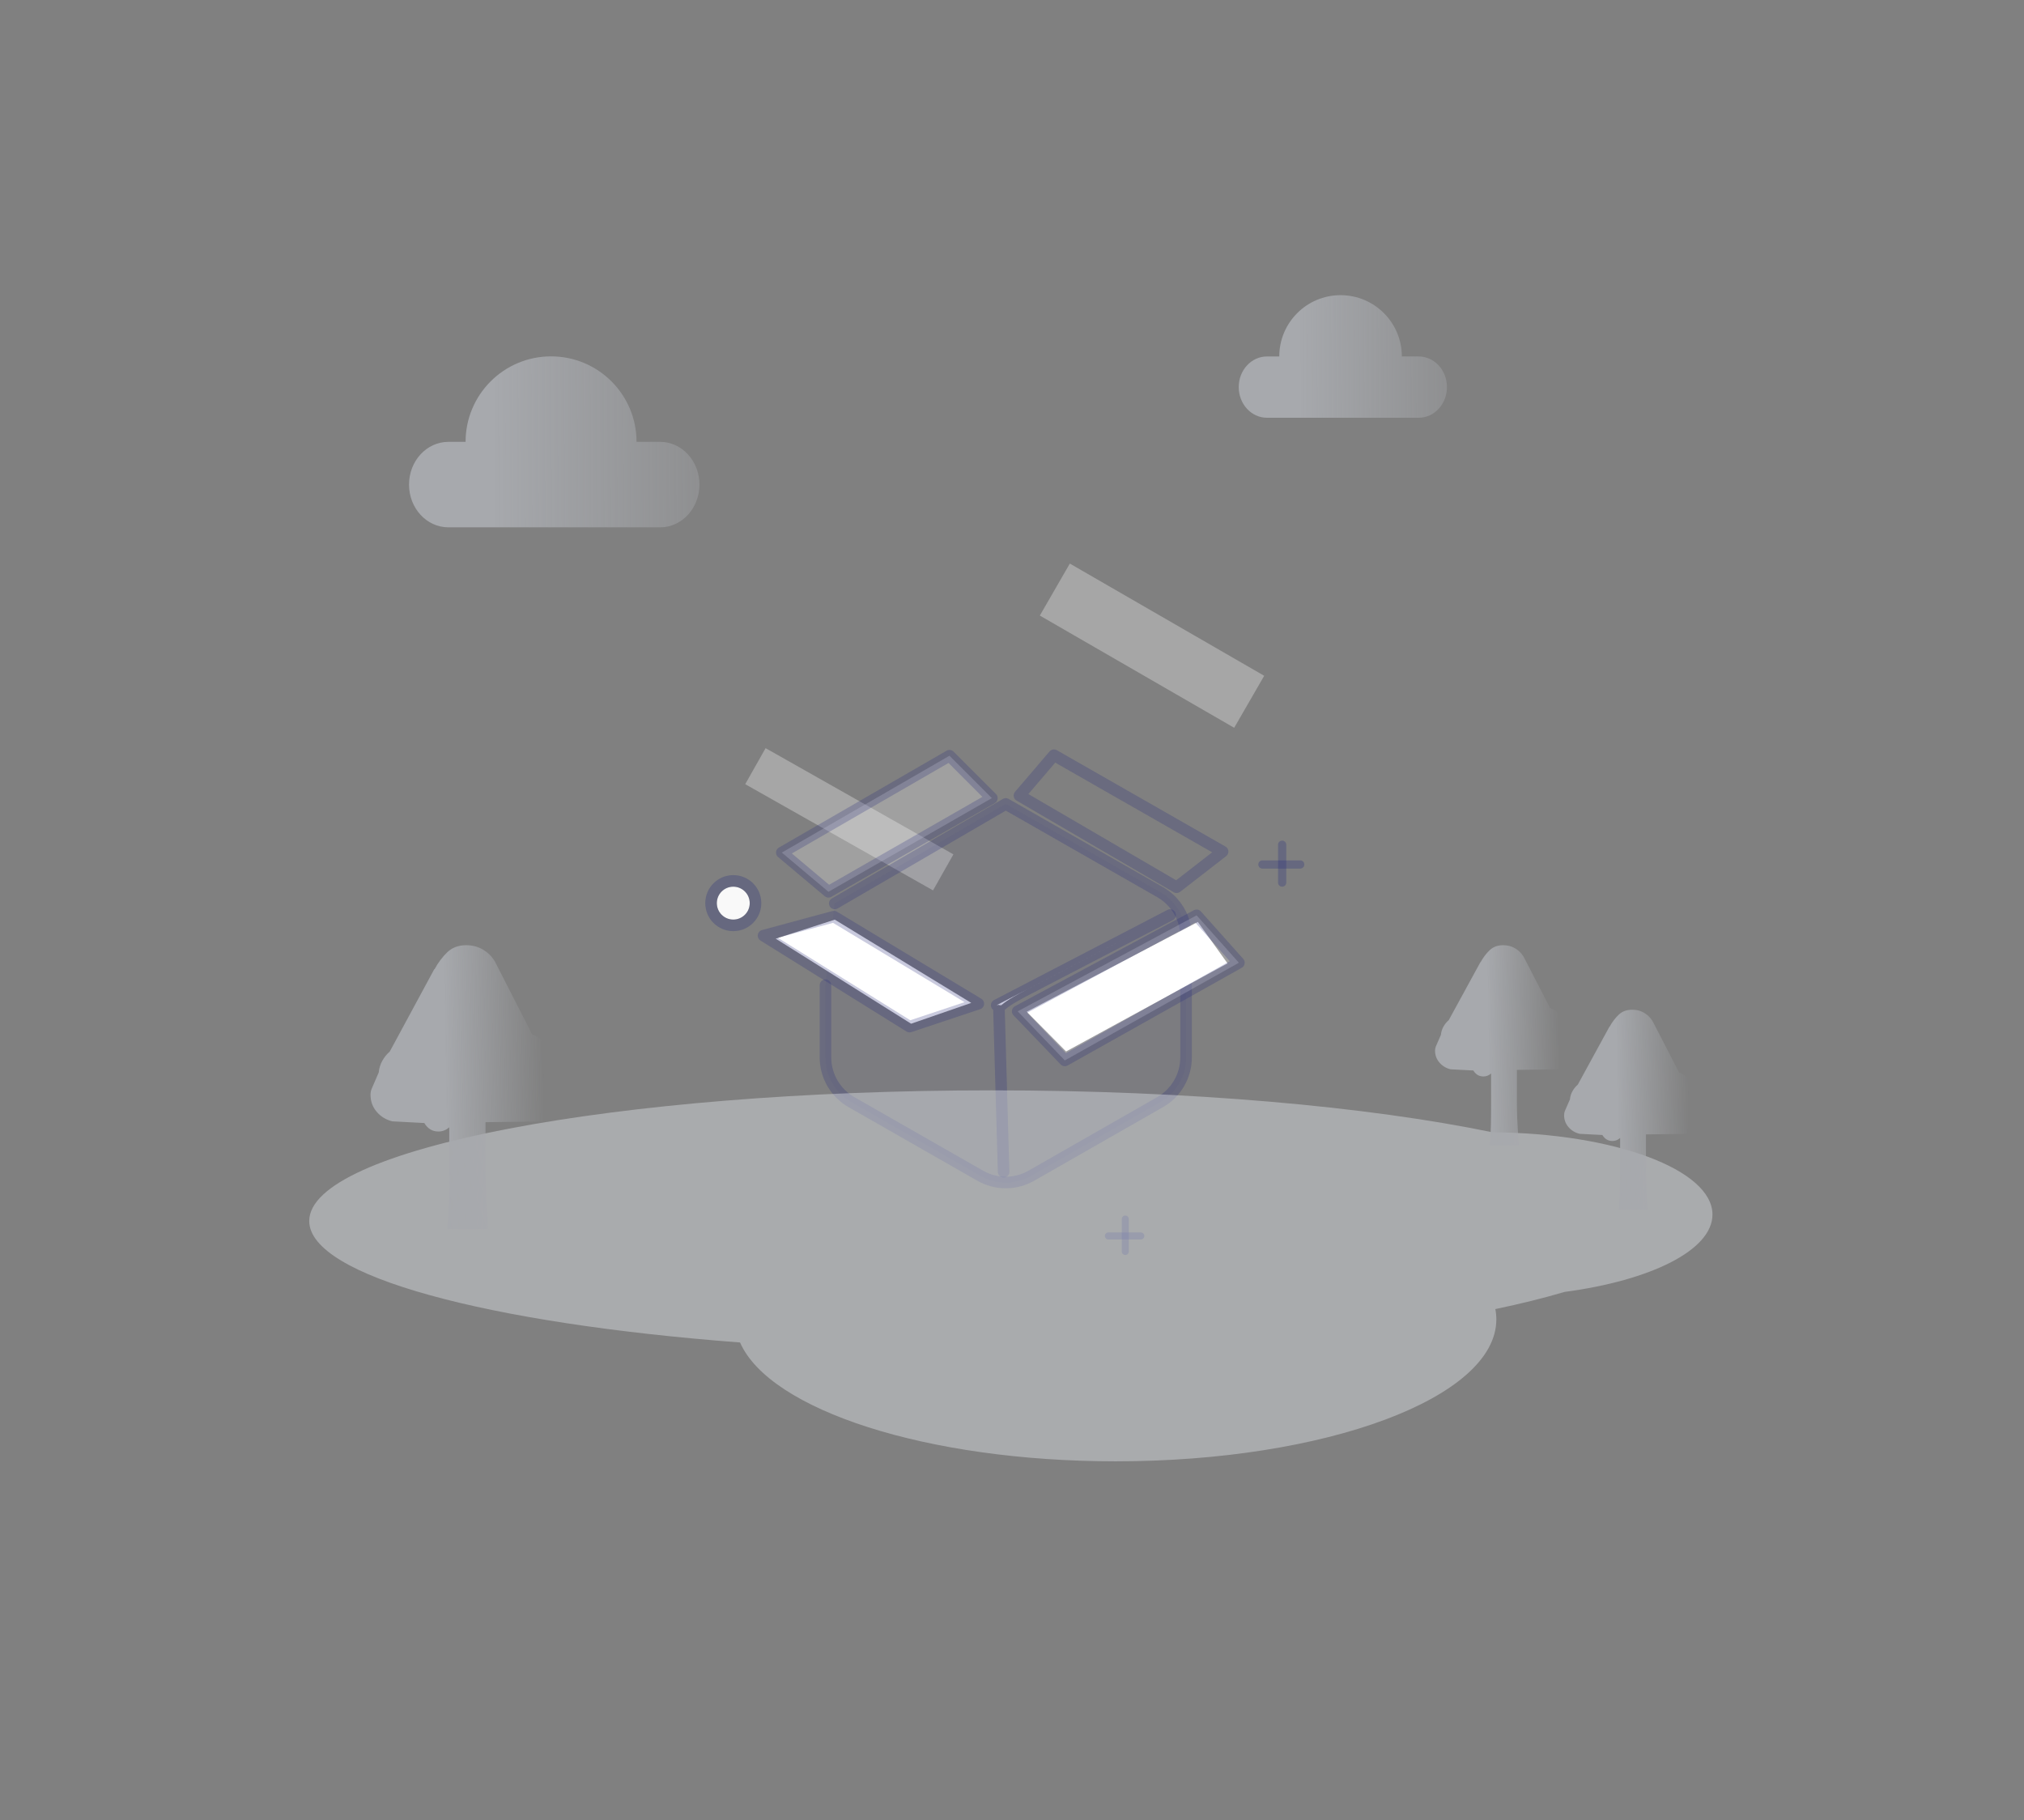 <svg width="288" height="259" viewBox="0 0 288 259" fill="none" xmlns="http://www.w3.org/2000/svg">
<rect x="0" y="0" width="288" height="259" fill="#808080" stroke="none"/>
<rect opacity="0.3" x="152.23" y="80.191" width="31.936" height="8.543" transform="rotate(30 152.23 80.191)" fill="white"/>
<rect opacity="0.3" width="30.718" height="5.894" transform="matrix(0.87 0.492 0.492 -0.87 106.039 111.582)" fill="white"/>
<path fill-rule="evenodd" clip-rule="evenodd" d="M118.782 128.552L143.114 114.396L165.074 126.944C166.197 127.585 167.129 128.512 167.778 129.63C168.427 130.748 168.769 132.018 168.768 133.31V150.455C168.769 151.748 168.427 153.017 167.778 154.135C167.129 155.253 166.197 156.18 165.074 156.821L146.749 167.292C145.642 167.924 144.389 168.257 143.114 168.257C141.838 168.257 140.585 167.924 139.478 167.292L121.153 156.821C120.031 156.18 119.098 155.253 118.449 154.135C117.8 153.017 117.459 151.748 117.459 150.455V140.186" fill="#2B2F7E" fill-opacity="0.05"/>
<path d="M118.782 128.552L143.114 114.396L165.074 126.944C166.197 127.585 167.129 128.512 167.778 129.63C168.427 130.748 168.769 132.018 168.768 133.31V150.455C168.769 151.748 168.427 153.017 167.778 154.135C167.129 155.253 166.197 156.18 165.074 156.821L146.749 167.292C145.642 167.924 144.389 168.257 143.114 168.257C141.838 168.257 140.585 167.924 139.478 167.292L121.153 156.821C120.031 156.18 119.098 155.253 118.449 154.135C117.8 153.017 117.459 151.748 117.459 150.455V140.186" stroke="#2B2F7E" stroke-opacity="0.25" stroke-width="1.646" stroke-linecap="round" stroke-linejoin="round"/>
<path d="M129.643 145.665L110.378 133.564L118.783 130.856L138.199 142.703L129.643 145.665Z" fill="white"/>
<path fill-rule="evenodd" clip-rule="evenodd" d="M141.818 143.032C143.793 142.703 141.264 143.032 142.477 143.032C143.384 142.219 145.029 141.385 146.096 140.81L166.5 130.198L141.818 143.032ZM142.147 143.691L142.806 166.726L142.147 143.691Z" fill="white"/>
<path d="M142.147 143.691L142.806 166.726M141.818 143.032C143.793 142.703 141.264 143.032 142.477 143.032C143.384 142.219 145.029 141.385 146.096 140.81L166.5 130.198L141.818 143.032Z" stroke="#2B2F7E" stroke-opacity="0.25" stroke-width="1.646" stroke-linecap="round" stroke-linejoin="round"/>
<path opacity="0.25" d="M108.647 133.133L118.659 130.427L139.208 142.816L129.421 146.078L108.647 133.133ZM173.965 121.172L167.422 126.246L145.06 113.201L149.97 107.461L173.965 121.172Z" stroke="#2B2F7E" stroke-width="1.646" stroke-linecap="round" stroke-linejoin="round"/>
<path d="M174.67 137.085L151.691 149.614L146.096 143.96L170.448 131.185L174.67 137.085Z" fill="white"/>
<path opacity="0.25" d="M111.245 121.316L117.885 126.895L141.134 113.566L135.102 107.533L111.245 121.316ZM144.809 143.903L151.515 150.889L176.286 136.988L170.267 130.243L144.809 143.903Z" fill="white" stroke="#2B2F7E" stroke-width="1.646" stroke-linecap="round" stroke-linejoin="round"/>
<circle cx="104.34" cy="128.507" r="2.34" fill="#F9F9F9"/>
<circle cx="104.34" cy="128.507" r="3.163" stroke="#2B2F7E" stroke-opacity="0.3" stroke-width="1.646"/>
<line x1="182.44" y1="120.201" x2="182.44" y2="125.582" stroke="#2B2F7E" stroke-opacity="0.3" stroke-width="1.17" stroke-linecap="round"/>
<line x1="185.012" y1="123.009" x2="179.632" y2="123.009" stroke="#2B2F7E" stroke-opacity="0.3" stroke-width="1.17" stroke-linecap="round"/>
<line x1="160.12" y1="173.46" x2="160.12" y2="178.071" stroke="#2B2F7E" stroke-opacity="0.3" stroke-width="1.003" stroke-linecap="round"/>
<line x1="162.327" y1="175.866" x2="157.715" y2="175.866" stroke="#2B2F7E" stroke-opacity="0.3" stroke-width="1.003" stroke-linecap="round"/>
<g opacity="0.4">
<path fill-rule="evenodd" clip-rule="evenodd" d="M141.082 155.147C169.256 155.147 194.627 157.446 212.362 161.116C229.707 161.232 243.672 166.427 243.672 172.82C243.672 177.886 234.901 182.2 222.626 183.829C219.696 184.696 216.399 185.513 212.776 186.272C212.871 186.756 212.918 187.245 212.918 187.738C212.918 198.892 188.668 207.934 158.754 207.934C131.841 207.934 109.513 200.615 105.304 191.024C69.392 188.297 44 181.585 44 173.738C44 163.471 87.465 155.147 141.082 155.147Z" fill="#E7EAF0"/>
<path d="M93.931 62.871H90.575C90.575 56.153 85.129 50.707 78.412 50.707C71.694 50.707 66.247 56.153 66.247 62.871H63.796C60.706 62.871 58.2 65.594 58.2 68.953C58.2 72.312 60.706 75.035 63.796 75.035H93.931C97.022 75.035 99.528 72.312 99.528 68.953C99.528 65.594 97.022 62.871 93.931 62.871Z" fill="url(#paint0_linear_6097_13282)"/>
<path d="M201.879 50.721H199.473C199.473 45.904 195.568 42 190.752 42C185.934 42 182.03 45.904 182.03 50.721H180.272C178.056 50.721 176.26 52.674 176.26 55.082C176.26 57.49 178.056 59.443 180.272 59.443H201.879C204.095 59.443 205.892 57.49 205.892 55.082C205.892 52.674 204.095 50.721 201.879 50.721Z" fill="url(#paint1_linear_6097_13282)"/>
<path d="M223.16 148.523C223.199 148.674 223.246 148.835 223.304 149.005L223.419 149.459C223.457 149.61 223.476 149.733 223.476 149.827C223.476 150.356 223.332 150.824 223.046 151.23C222.759 151.637 222.386 151.934 221.927 152.123C221.755 152.142 221.573 152.152 221.382 152.152C221.229 152.17 221.057 152.18 220.865 152.18H220.32L215.845 152.237V156.97C215.845 157.669 215.859 158.373 215.888 159.082C215.917 159.791 215.95 160.428 215.988 160.995C216.026 161.676 216.074 162.328 216.132 162.951H212.001L212.087 161.846C212.106 161.411 212.125 160.821 212.144 160.074C212.163 159.328 212.173 158.331 212.173 157.084V152.747C211.848 153.03 211.484 153.172 211.083 153.172C210.757 153.172 210.475 153.096 210.236 152.945C209.997 152.794 209.801 152.586 209.648 152.322L206.406 152.152C205.775 152 205.249 151.684 204.828 151.202C204.408 150.72 204.197 150.148 204.197 149.487C204.197 149.374 204.207 149.27 204.226 149.175C204.245 149.081 204.274 148.986 204.312 148.892L205.029 147.248C205.067 146.832 205.187 146.445 205.388 146.086C205.589 145.727 205.842 145.415 206.148 145.15L210.652 136.902H210.681C211.044 136.24 211.475 135.673 211.972 135.201C212.469 134.728 213.11 134.492 213.894 134.492C214.583 134.492 215.199 134.672 215.744 135.031C216.289 135.39 216.696 135.862 216.964 136.448L220.578 143.449C221.229 143.676 221.764 144.073 222.185 144.64C222.606 145.207 222.816 145.859 222.816 146.596C222.816 146.898 222.768 147.219 222.673 147.56L223.16 148.523Z" fill="url(#paint2_linear_6097_13282)"/>
<path d="M241.521 157.704C241.559 157.855 241.607 158.016 241.664 158.186L241.779 158.639C241.817 158.791 241.836 158.913 241.836 159.008C241.836 159.537 241.693 160.005 241.406 160.411C241.119 160.817 240.746 161.115 240.287 161.304C240.115 161.323 239.933 161.332 239.742 161.332C239.589 161.351 239.417 161.361 239.226 161.361H238.681L234.205 161.417V166.151C234.205 166.85 234.219 167.554 234.248 168.263C234.277 168.971 234.31 169.609 234.349 170.176C234.387 170.856 234.435 171.508 234.492 172.132H230.361L230.447 171.026C230.466 170.592 230.485 170.001 230.504 169.255C230.523 168.508 230.533 167.512 230.533 166.264V161.927C230.208 162.211 229.844 162.353 229.443 162.353C229.118 162.353 228.836 162.277 228.597 162.126C228.357 161.975 228.161 161.767 228.008 161.502L224.767 161.332C224.135 161.181 223.61 160.865 223.189 160.383C222.768 159.901 222.558 159.329 222.558 158.668C222.558 158.554 222.567 158.45 222.586 158.356C222.605 158.261 222.634 158.167 222.672 158.072L223.39 156.428C223.428 156.013 223.547 155.625 223.748 155.266C223.949 154.907 224.202 154.595 224.508 154.331L229.013 146.082H229.041C229.405 145.421 229.835 144.854 230.332 144.381C230.829 143.909 231.47 143.673 232.254 143.673C232.943 143.673 233.56 143.852 234.105 144.211C234.65 144.57 235.056 145.043 235.324 145.629L238.939 152.63C239.589 152.857 240.125 153.254 240.545 153.821C240.966 154.388 241.176 155.039 241.176 155.776C241.176 156.079 241.129 156.4 241.033 156.74L241.521 157.704Z" fill="url(#paint3_linear_6097_13282)"/>
<path d="M79.36 154.407C79.414 154.622 79.481 154.85 79.562 155.091L79.723 155.735C79.777 155.95 79.804 156.124 79.804 156.258C79.804 157.009 79.602 157.673 79.199 158.25C78.796 158.826 78.272 159.249 77.627 159.517C77.386 159.544 77.13 159.557 76.862 159.557C76.647 159.584 76.405 159.597 76.136 159.597H75.371L69.084 159.678V166.397C69.084 167.389 69.104 168.388 69.144 169.394C69.184 170.4 69.231 171.305 69.285 172.11C69.339 173.075 69.406 174.001 69.487 174.886H63.683L63.804 173.317C63.831 172.7 63.858 171.862 63.885 170.802C63.912 169.743 63.925 168.328 63.925 166.558V160.402C63.468 160.804 62.958 161.005 62.394 161.005C61.937 161.005 61.541 160.898 61.205 160.684C60.869 160.469 60.594 160.174 60.379 159.798L55.825 159.557C54.938 159.343 54.199 158.893 53.608 158.209C53.017 157.525 52.722 156.714 52.722 155.775C52.722 155.614 52.735 155.467 52.762 155.333C52.789 155.199 52.829 155.064 52.883 154.93L53.89 152.597C53.944 152.007 54.112 151.457 54.394 150.947C54.676 150.438 55.032 149.995 55.462 149.62L61.789 137.912H61.83C62.34 136.973 62.945 136.169 63.643 135.498C64.342 134.827 65.242 134.492 66.343 134.492C67.311 134.492 68.177 134.747 68.943 135.257C69.708 135.766 70.279 136.437 70.655 137.268L75.733 147.206C76.647 147.528 77.399 148.091 77.99 148.895C78.581 149.7 78.877 150.625 78.877 151.672C78.877 152.101 78.81 152.557 78.675 153.039L79.36 154.407Z" fill="url(#paint4_linear_6097_13282)"/>
</g>
<defs>
<linearGradient id="paint0_linear_6097_13282" x1="117.955" y1="66.985" x2="70.4" y2="67.277" gradientUnits="userSpaceOnUse">
<stop stop-color="#E0E5EF" stop-opacity="0"/>
<stop offset="1" stop-color="#E0E5EF"/>
</linearGradient>
<linearGradient id="paint1_linear_6097_13282" x1="219.104" y1="53.671" x2="185.007" y2="53.88" gradientUnits="userSpaceOnUse">
<stop stop-color="#E0E5EF" stop-opacity="0"/>
<stop offset="1" stop-color="#E0E5EF"/>
</linearGradient>
<linearGradient id="paint2_linear_6097_13282" x1="222.205" y1="162.61" x2="212.022" y2="162.766" gradientUnits="userSpaceOnUse">
<stop stop-color="#E0E5EF" stop-opacity="0"/>
<stop offset="1" stop-color="#E0E5EF"/>
</linearGradient>
<linearGradient id="paint3_linear_6097_13282" x1="240.565" y1="171.79" x2="230.382" y2="171.947" gradientUnits="userSpaceOnUse">
<stop stop-color="#E0E5EF" stop-opacity="0"/>
<stop offset="1" stop-color="#E0E5EF"/>
</linearGradient>
<linearGradient id="paint4_linear_6097_13282" x1="77.777" y1="174.401" x2="63.765" y2="174.619" gradientUnits="userSpaceOnUse">
<stop stop-color="#E0E5EF" stop-opacity="0"/>
<stop offset="1" stop-color="#E0E5EF"/>
</linearGradient>
</defs>
</svg>
